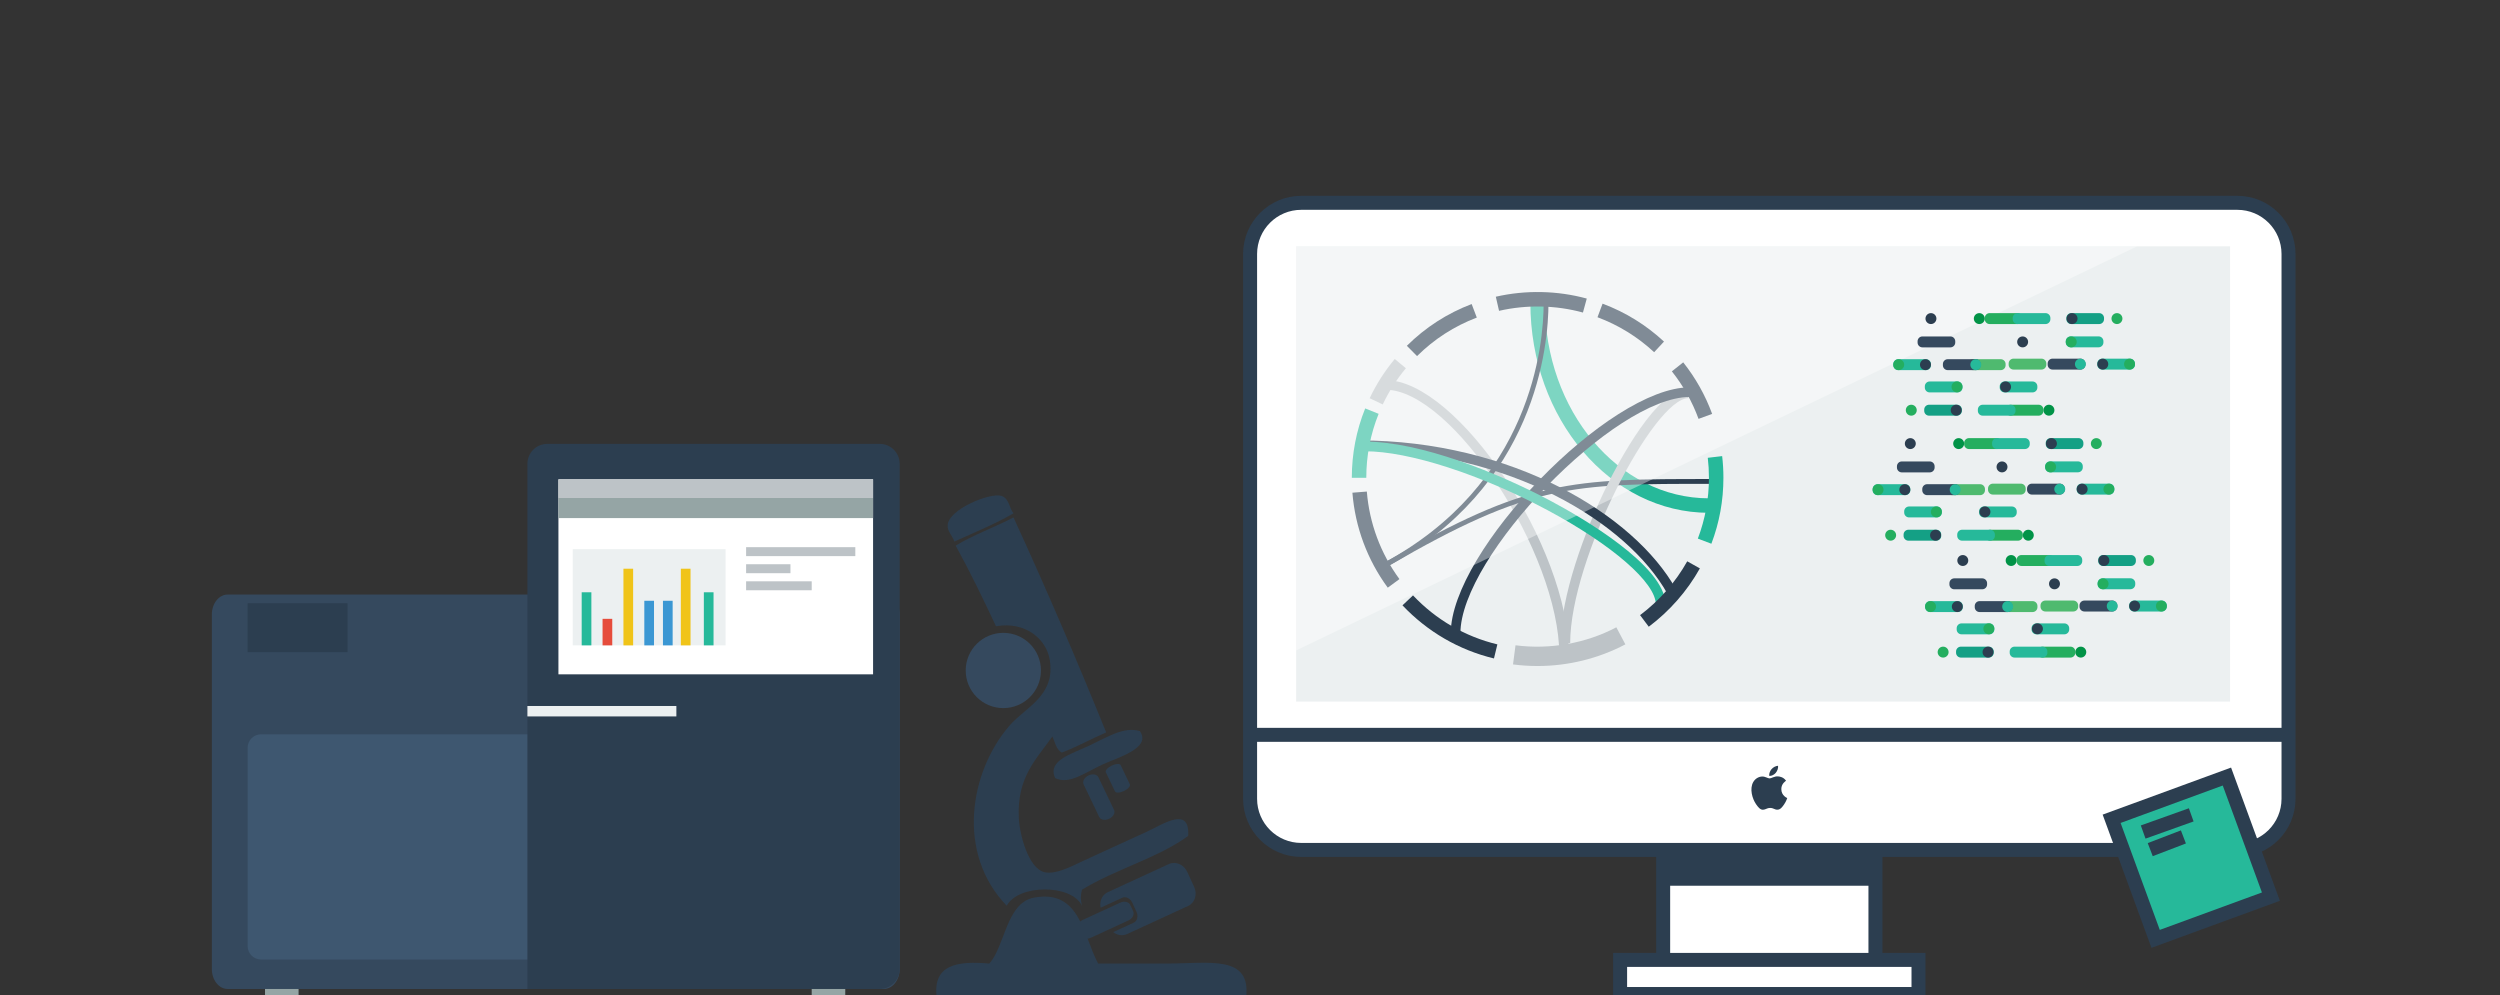 <?xml version="1.0" encoding="iso-8859-1"?>
<!-- Generator: Adobe Illustrator 19.1.0, SVG Export Plug-In . SVG Version: 6.00 Build 0)  -->
<svg version="1.1" id="Layer_1" xmlns="http://www.w3.org/2000/svg" xmlns:xlink="http://www.w3.org/1999/xlink" x="0px" y="0px"
	 viewBox="0 0 357.333 142.246" style="enable-background:new 0 0 357.333 142.246;" xml:space="preserve">
<rect x="0" y="0" width="357.333" height="142.246" fill="#333333" stroke="none"/>
<rect x="237.721" y="118.193" style="fill:#FFFFFF;stroke:#2C3E50;stroke-width:2;stroke-miterlimit:10;" width="30.343" height="21.569"/>
<rect x="238.27" y="118.193" style="fill:#2C3E50;" width="29.246" height="8.408"/>
<path style="fill:#FFFFFF;stroke:#2C3E50;stroke-width:2;stroke-miterlimit:10;" d="M327.106,114.172
	c0,4.038-3.273,7.312-7.312,7.312H185.992c-4.038,0-7.312-3.274-7.312-7.312V36.303c0-4.039,3.273-7.312,7.312-7.312h133.802
	c4.039,0,7.312,3.273,7.312,7.312V114.172z"/>
<rect x="185.261" y="35.206" style="fill:#ECF0F1;" width="133.489" height="65.073"/>
<line style="fill:#FFFFFF;stroke:#2C3E50;stroke-width:2;stroke-miterlimit:10;" x1="178.68" y1="105.033" x2="327.106" y2="105.033"/>
<rect x="231.567" y="137.203" style="fill:#FFFFFF;stroke:#2C3E50;stroke-width:2;stroke-miterlimit:10;" width="42.651" height="4.874"/>
<g>
	<g>
		<path style="fill:#2C3E50;" d="M254.609,112.794c-0.008-0.796,0.65-1.179,0.679-1.197c-0.369-0.54-0.944-0.614-1.149-0.623
			c-0.49-0.05-0.955,0.288-1.204,0.288c-0.248,0-0.631-0.281-1.037-0.272c-0.533,0.007-1.025,0.31-1.3,0.787
			c-0.554,0.963-0.142,2.387,0.398,3.167c0.265,0.382,0.579,0.81,0.992,0.795c0.399-0.015,0.549-0.257,1.03-0.257
			c0.482,0,0.617,0.257,1.037,0.249c0.429-0.008,0.7-0.388,0.962-0.772c0.303-0.443,0.428-0.871,0.436-0.894
			C255.442,114.061,254.616,113.744,254.609,112.794"/>
	</g>
	<path style="fill:#2C3E50;" d="M253.818,110.458c0.219-0.266,0.367-0.635,0.326-1.003c-0.316,0.012-0.699,0.211-0.926,0.476
		c-0.203,0.235-0.382,0.612-0.334,0.972C253.237,110.93,253.598,110.724,253.818,110.458"/>
</g>
<rect x="304.425" y="113.258" transform="matrix(0.939 -0.344 0.344 0.939 -22.994 115.404)" style="fill:#26B99A;stroke:#2C3E50;stroke-width:2;stroke-miterlimit:10;" width="17.548" height="18.279"/>
<line style="fill:none;stroke:#2C3E50;stroke-width:2;stroke-miterlimit:10;" x1="306.33" y1="118.925" x2="313.199" y2="116.47"/>
<line style="fill:none;stroke:#2C3E50;stroke-width:2;stroke-miterlimit:10;" x1="307.34" y1="121.44" x2="312.081" y2="119.624"/>
<path style="fill:#35495E;" d="M128.593,138.507c0,1.574-1.011,2.85-2.257,2.85H32.537c-1.247,0-2.257-1.276-2.257-2.85V87.832
	c0-1.575,1.011-2.85,2.257-2.85h93.798c1.246,0,2.257,1.276,2.257,2.85V138.507z"/>
<path style="fill:#3E5770;" d="M81.863,135.227c0,1.06-0.859,1.918-1.918,1.918H37.314c-1.059,0-1.918-0.859-1.918-1.918v-28.35
	c0-1.06,0.859-1.919,1.918-1.919h42.631c1.059,0,1.918,0.859,1.918,1.919V135.227z"/>
<path style="fill:#2C3E50;" d="M125.742,63.445H78.234c-1.574,0-2.85,1.276-2.85,2.85v53.641v18.572v2.85h2.85h18.571h28.937
	c1.574,0,2.851-1.276,2.851-2.85V66.295C128.593,64.721,127.316,63.445,125.742,63.445z"/>
<rect x="116.02" y="141.358" style="fill:#95A5A5;" width="4.796" height="1.159"/>
<rect x="79.818" y="68.513" style="fill:#FFFFFF;" width="44.973" height="27.871"/>
<rect x="75.383" y="100.909" style="fill:#ECF0F1;" width="21.293" height="1.492"/>
<g>
	<rect x="35.395" y="86.219" style="fill:#2C3E50;" width="14.281" height="7"/>
</g>
<rect x="79.818" y="68.513" style="fill:#BDC3C7;" width="44.973" height="2.662"/>
<rect x="79.818" y="71.175" style="fill:#95A5A5;" width="44.973" height="2.877"/>
<rect x="81.863" y="78.496" style="fill:#ECF0F1;" width="21.848" height="13.748"/>
<rect x="106.644" y="78.208" style="fill:#BDC3C7;" width="15.61" height="1.28"/>
<rect x="106.644" y="80.648" style="fill:#BDC3C7;" width="6.338" height="1.28"/>
<rect x="106.644" y="83.088" style="fill:#BDC3C7;" width="9.376" height="1.28"/>
<rect x="83.142" y="84.656" style="fill:#26B99A;" width="1.385" height="7.588"/>
<rect x="86.126" y="88.451" style="fill:#E64C3C;" width="1.385" height="3.794"/>
<rect x="89.11" y="81.288" style="fill:#F0C419;" width="1.385" height="10.957"/>
<rect x="92.094" y="85.87" style="fill:#3B97D3;" width="1.385" height="6.375"/>
<rect x="94.758" y="85.87" style="fill:#3B97D3;" width="1.385" height="6.375"/>
<rect x="97.316" y="81.288" style="fill:#F0C419;" width="1.385" height="10.957"/>
<rect x="100.603" y="84.656" style="fill:#26B99A;" width="1.385" height="7.588"/>
<g>
	<path style="fill-rule:evenodd;clip-rule:evenodd;fill:#2C3E50;" d="M144.859,73.375c-2.633,1.528-5.587,2.736-8.451,4.033
		c-0.367-1.033-0.985-1.409-0.957-2.305c0.058-2.279,6.056-4.735,7.681-4.226C144.258,71.233,144.236,72.618,144.859,73.375z"/>
	<path style="fill-rule:evenodd;clip-rule:evenodd;fill:#2C3E50;" d="M158.111,104.684c-2.147,0.925-4.107,2.04-6.337,2.883
		c-0.805-0.412-0.966-1.465-1.347-2.305c-2.282,3.236-5.12,5.826-4.8,11.719c0.133,2.449,1.409,7.142,3.652,7.682
		c1.579,0.381,3.849-0.823,5.376-1.536c3.433-1.603,5.444-2.481,9.22-4.227c2.403-1.107,6.221-3.755,5.955,0.577
		c-4.25,3.126-10.298,4.719-15.175,7.684c-0.219,0.794-0.219,1.511,0,2.303c-1.556-3.173-9.172-3.053-10.756,0
		c-7.238-7.472-5.339-19.112,0.383-25.74c2.3-2.659,6.61-4.256,5.761-9.411c-0.491-3.007-3.508-5.53-7.682-4.801
		c-1.817-3.871-3.615-7.6-5.762-11.525c2.548-1.551,5.583-2.615,8.261-4.035C149.478,83.996,153.888,94.25,158.111,104.684z"/>
	<path style="fill-rule:evenodd;clip-rule:evenodd;fill:#2C3E50;" d="M162.916,104.493c1.761,2.451-3.275,3.812-5.378,4.803
		c-2.641,1.242-4.723,2.874-6.726,1.921c-1.115-2.521,2.236-3.403,4.805-4.61C158.38,105.31,160.603,103.829,162.916,104.493z"/>
	<path style="fill-rule:evenodd;clip-rule:evenodd;fill:#2C3E50;" d="M169.446,116.98
		C169.365,116.898,169.572,117.105,169.446,116.98L169.446,116.98z"/>
	<path style="fill-rule:evenodd;clip-rule:evenodd;fill:#2C3E50;" d="M158.689,127.161
		C158.609,127.08,158.816,127.285,158.689,127.161L158.689,127.161z"/>
	<path style="fill-rule:evenodd;clip-rule:evenodd;fill:#2C3E50;" d="M156.961,137.724c2.651,0,6.136,0,9.795,0
		c6.115,0,12.192-1.331,11.336,4.996c-14.728,0-29.456,0-44.181,0c-0.718-4.879,2.929-5.393,7.492-4.996
		c2.246-2.471,2.432-8.652,6.338-9.411C154.375,127.022,154.797,133.706,156.961,137.724z"/>
	<path style="fill-rule:evenodd;clip-rule:evenodd;fill:#2C3E50;" d="M155.808,130.425
		C155.727,130.347,155.933,130.553,155.808,130.425L155.808,130.425z"/>
	<path style="fill-rule:evenodd;clip-rule:evenodd;fill:#2C3E50;" d="M158.539,117.032c-0.586,0.277-1.227,0.162-1.427-0.263
		l-2.228-4.656c-0.204-0.426,0.109-0.998,0.694-1.276l0,0c0.586-0.281,1.224-0.165,1.426,0.262l2.229,4.657
		C159.436,116.179,159.124,116.749,158.539,117.032L158.539,117.032z"/>
	<path style="fill-rule:evenodd;clip-rule:evenodd;fill:#2C3E50;" d="M160.643,113.061c-0.583,0.282-1.154,0.306-1.275,0.059
		l-1.307-2.736c-0.119-0.249,0.259-0.679,0.847-0.958l0,0c0.586-0.279,1.157-0.304,1.275-0.057l1.307,2.737
		C161.608,112.353,161.231,112.783,160.643,113.061L160.643,113.061z"/>
	<circle style="fill-rule:evenodd;clip-rule:evenodd;fill:#35495E;" cx="143.409" cy="95.834" r="5.378"/>
	<path style="fill-rule:evenodd;clip-rule:evenodd;fill:#2C3E50;" d="M170.688,126.78l-0.996-2.164
		c-0.485-1.058-1.662-1.554-2.626-1.112l-8.725,4.016c-0.817,0.376-1.217,1.307-1.025,2.222l3.102-1.426
		c0.501-0.231,1.14,0.09,1.429,0.721l0.594,1.287c0.29,0.628,0.113,1.321-0.386,1.554l-2.937,1.349
		c0.57,0.449,1.321,0.585,1.976,0.282l8.728-4.017C170.786,129.05,171.173,127.834,170.688,126.78z"/>
	<path style="fill-rule:evenodd;clip-rule:evenodd;fill:#2C3E50;" d="M161.974,130.261c0.206,0.452-0.106,1.034-0.698,1.306
		l-5.339,2.462c-0.593,0.271-1.24,0.126-1.445-0.322l-0.425-0.92c-0.205-0.449,0.106-1.032,0.698-1.303l5.344-2.461
		c0.59-0.272,1.235-0.129,1.44,0.321L161.974,130.261z"/>
</g>
<g>
	<path style="fill:#BDC3C7;" d="M224.26,93.646h-1.38c0-14.538-15.318-37.939-24.833-37.939v-1.38
		C208.337,54.328,224.26,78.213,224.26,93.646z"/>
</g>
<g>
	<path style="fill:#26B99A;" d="M244.264,73.297c-14.074,0-25.523-13.461-25.523-30.007h2.069c0,15.405,10.521,27.937,23.453,27.937
		V73.297z"/>
</g>
<g>
	<path style="fill:#2C3E50;" d="M197.864,81.19l-0.323-0.609c21.432-11.378,23.098-31.42,23.098-37.291h0.69
		C221.328,49.258,219.636,69.631,197.864,81.19z"/>
</g>
<g>
	<path style="fill:#2C3E50;" d="M198.565,80.838l-0.346-0.597c20.311-11.776,26.381-11.773,46.373-11.773h0.88v0.69h-0.88
		C224.712,69.15,218.714,69.154,198.565,80.838z"/>
</g>
<g>
	<path style="fill:#BDC3C7;" d="M224.432,91.921h-1.38c0-6.663,3.45-16.039,6.679-22.592c1.594-3.236,7.144-13.795,11.601-13.795
		v1.38C236.421,56.914,224.432,79.885,224.432,91.921z"/>
</g>
<g>
	<path style="fill:#2C3E50;" d="M238.317,84.843c-5.723-10.195-22.697-20.515-44.063-20.515v-1.38
		c21.897,0,39.347,10.674,45.267,21.22L238.317,84.843z"/>
</g>
<g>
	<path style="fill:#2C3E50;" d="M208.739,90.542h-1.38c0-11.837,22.657-35.18,34.145-35.18v1.38
		C230.788,56.741,208.739,79.485,208.739,90.542z"/>
</g>
<g>
	<path style="fill:#26B99A;" d="M238.056,86.403h-1.38c0-3.113-6.232-8.536-15.508-13.496c-9.55-5.106-19.776-8.405-26.053-8.405
		v-1.38c7.874,0,18.957,4.426,26.704,8.568C225.628,73.727,238.056,80.807,238.056,86.403z"/>
</g>
<g>
	<path style="fill:#2C3E50;" d="M226.255,44.672c-3.876-1.061-8.071-1.144-11.991-0.243l-0.463-2.017
		c4.25-0.977,8.796-0.886,13,0.263L226.255,44.672z"/>
</g>
<g>
	<path style="fill:#2C3E50;" d="M202.543,50.896l-1.456-1.47c2.661-2.636,5.777-4.644,9.262-5.968l0.734,1.935
		C207.87,46.614,204.997,48.465,202.543,50.896z"/>
</g>
<g>
	<path style="fill:#BDC3C7;" d="M197.639,57.808l-1.869-0.888c0.955-2.011,2.162-3.898,3.587-5.609l1.59,1.324
		C199.633,54.213,198.52,55.953,197.639,57.808z"/>
</g>
<g>
	<path style="fill:#26B99A;" d="M195.288,68.294h-2.069c0-3.427,0.644-6.764,1.913-9.917l1.92,0.773
		C195.882,62.056,195.288,65.133,195.288,68.294z"/>
</g>
<g>
	<path style="fill:#2C3E50;" d="M198.357,83.998c-2.917-3.972-4.664-8.666-5.054-13.574l2.063-0.164
		c0.36,4.524,1.971,8.852,4.66,12.513L198.357,83.998z"/>
</g>
<g>
	<path style="fill:#2C3E50;" d="M213.538,94.115c-5.002-1.204-9.524-3.83-13.077-7.592l1.505-1.421
		c3.276,3.47,7.445,5.891,12.057,7.002L213.538,94.115z"/>
</g>
<g>
	<path style="fill:#BDC3C7;" d="M219.776,95.196c-1.175,0-2.358-0.076-3.516-0.227l0.356-2.736
		c4.906,0.639,10.047-0.266,14.413-2.571l1.288,2.44C228.482,94.126,224.145,95.196,219.776,95.196z"/>
</g>
<g>
	<path style="fill:#2C3E50;" d="M235.661,89.58l-1.24-1.657c2.742-2.05,5.073-4.71,6.741-7.692l1.807,1.01
		C241.161,84.474,238.633,87.357,235.661,89.58z"/>
</g>
<g>
	<path style="fill:#26B99A;" d="M244.613,77.718l-1.935-0.734c1.052-2.772,1.586-5.696,1.586-8.69c0-0.961-0.056-1.922-0.166-2.859
		l2.056-0.241c0.119,1.017,0.179,2.059,0.179,3.1C246.334,71.54,245.755,74.711,244.613,77.718z"/>
</g>
<g>
	<path style="fill:#2C3E50;" d="M242.778,59.871c-0.899-2.454-2.183-4.74-3.813-6.794l1.621-1.287
		c1.769,2.227,3.16,4.707,4.135,7.369L242.778,59.871z"/>
</g>
<g>
	<path style="fill:#2C3E50;" d="M236.431,50.341c-2.364-2.194-5.088-3.875-8.096-4.998l0.724-1.939
		c3.262,1.218,6.217,3.041,8.78,5.42L236.431,50.341z"/>
</g>
<polygon style="opacity:0.4;fill:#FFFFFF;" points="185.261,35.206 185.261,92.968 305.472,35.206 "/>
<path style="fill:#14A085;" d="M300.736,45.624c0,0.384-0.311,0.695-0.695,0.695h-3.995c-0.384,0-0.695-0.311-0.695-0.695V45.45
	c0-0.384,0.311-0.695,0.695-0.695h3.995c0.384,0,0.695,0.311,0.695,0.695V45.624z"/>
<path style="fill:#26B99A;" d="M300.648,48.948c0,0.384-0.311,0.695-0.695,0.695h-3.995c-0.384,0-0.695-0.311-0.695-0.695v-0.174
	c0-0.384,0.311-0.695,0.695-0.695h3.995c0.384,0,0.695,0.311,0.695,0.695V48.948z"/>
<path style="fill:#26B99A;" d="M305.158,52.131c0,0.384-0.311,0.695-0.695,0.695h-3.996c-0.383,0-0.695-0.311-0.695-0.695v-0.174
	c0-0.384,0.311-0.695,0.695-0.695h3.996c0.384,0,0.695,0.311,0.695,0.695V52.131z"/>
<circle style="fill:#24AE5F;" cx="304.38" cy="52.045" r="0.782"/>
<circle style="fill:#2C3E50;" cx="300.558" cy="52.045" r="0.782"/>
<path style="fill:#4FBA6F;" d="M292.488,52.131c0,0.384-0.311,0.695-0.695,0.695h-3.995c-0.384,0-0.695-0.311-0.695-0.695v-0.174
	c0-0.384,0.311-0.695,0.695-0.695h3.995c0.384,0,0.695,0.311,0.695,0.695V52.131z"/>
<path style="fill:#35495E;" d="M298.065,52.131c0,0.384-0.311,0.695-0.695,0.695h-3.995c-0.384,0-0.695-0.311-0.695-0.695v-0.174
	c0-0.384,0.311-0.695,0.695-0.695h3.995c0.384,0,0.695,0.311,0.695,0.695V52.131z"/>
<circle style="fill:#26B99A;" cx="297.359" cy="52.045" r="0.782"/>
<circle style="fill:#2C3E50;" cx="289.103" cy="48.87" r="0.782"/>
<circle style="fill:#24AE5F;" cx="296.051" cy="48.87" r="0.782"/>
<path style="fill:#24AE5F;" d="M283.689,45.624c0,0.384,0.311,0.695,0.695,0.695h3.995c0.384,0,0.695-0.311,0.695-0.695V45.45
	c0-0.384-0.311-0.695-0.695-0.695h-3.995c-0.384,0-0.695,0.311-0.695,0.695V45.624z"/>
<path style="fill:#26B99A;" d="M287.684,45.624c0,0.384,0.311,0.695,0.695,0.695h3.995c0.384,0,0.695-0.311,0.695-0.695V45.45
	c0-0.384-0.311-0.695-0.695-0.695h-3.995c-0.384,0-0.695,0.311-0.695,0.695V45.624z"/>
<circle style="fill:#019347;" cx="282.907" cy="45.537" r="0.782"/>
<circle style="fill:#2C3E50;" cx="296.167" cy="45.537" r="0.782"/>
<circle style="fill:#24AE5F;" cx="302.584" cy="45.537" r="0.782"/>
<path style="fill:#26B99A;" d="M285.822,55.22c0-0.384,0.311-0.695,0.695-0.695h3.995c0.383,0,0.695,0.311,0.695,0.695v0.174
	c0,0.384-0.311,0.695-0.695,0.695h-3.995c-0.384,0-0.695-0.311-0.695-0.695V55.22z"/>
<path style="fill:#14A085;" d="M275.033,58.544c0-0.384,0.311-0.695,0.695-0.695h3.995c0.384,0,0.695,0.311,0.695,0.695v0.174
	c0,0.384-0.311,0.695-0.695,0.695h-3.995c-0.384,0-0.695-0.311-0.695-0.695V58.544z"/>
<path style="fill:#26B99A;" d="M275.121,55.22c0-0.384,0.311-0.695,0.695-0.695h3.995c0.384,0,0.695,0.311,0.695,0.695v0.174
	c0,0.384-0.311,0.695-0.695,0.695h-3.995c-0.384,0-0.695-0.311-0.695-0.695V55.22z"/>
<path style="fill:#26B99A;" d="M270.611,52.036c0-0.384,0.311-0.695,0.695-0.695h3.996c0.383,0,0.695,0.311,0.695,0.695v0.174
	c0,0.384-0.311,0.695-0.695,0.695h-3.996c-0.384,0-0.695-0.311-0.695-0.695V52.036z"/>
<circle style="fill:#24AE5F;" cx="271.389" cy="52.123" r="0.782"/>
<circle style="fill:#2C3E50;" cx="275.211" cy="52.123" r="0.782"/>
<path style="fill:#4FBA6F;" d="M281.281,52.036c0-0.384,0.311-0.695,0.695-0.695h3.995c0.384,0,0.695,0.311,0.695,0.695v0.174
	c0,0.384-0.311,0.695-0.695,0.695h-3.995c-0.384,0-0.695-0.311-0.695-0.695V52.036z"/>
<path style="fill:#35495E;" d="M277.704,52.036c0-0.384,0.311-0.695,0.695-0.695h3.995c0.384,0,0.695,0.311,0.695,0.695v0.174
	c0,0.384-0.311,0.695-0.695,0.695h-3.995c-0.384,0-0.695-0.311-0.695-0.695V52.036z"/>
<circle style="fill:#26B99A;" cx="282.41" cy="52.123" r="0.782"/>
<circle style="fill:#2C3E50;" cx="286.666" cy="55.297" r="0.782"/>
<circle style="fill:#24AE5F;" cx="279.717" cy="55.297" r="0.782"/>
<path style="fill:#24AE5F;" d="M292.08,58.544c0-0.384-0.311-0.695-0.695-0.695h-3.995c-0.384,0-0.695,0.311-0.695,0.695v0.174
	c0,0.384,0.311,0.695,0.695,0.695h3.995c0.384,0,0.695-0.311,0.695-0.695V58.544z"/>
<path style="fill:#26B99A;" d="M288.085,58.544c0-0.384-0.311-0.695-0.695-0.695h-3.995c-0.384,0-0.695,0.311-0.695,0.695v0.174
	c0,0.384,0.311,0.695,0.695,0.695h3.995c0.384,0,0.695-0.311,0.695-0.695V58.544z"/>
<circle style="fill:#019347;" cx="292.862" cy="58.631" r="0.782"/>
<circle style="fill:#2C3E50;" cx="279.602" cy="58.631" r="0.782"/>
<circle style="fill:#24AE5F;" cx="273.185" cy="58.631" r="0.782"/>
<circle style="fill:#2C3E50;" cx="275.996" cy="45.537" r="0.782"/>
<path style="fill:#35495E;" d="M279.47,48.957c0,0.384-0.311,0.695-0.695,0.695h-3.995c-0.384,0-0.695-0.311-0.695-0.695v-0.174
	c0-0.384,0.311-0.695,0.695-0.695h3.995c0.384,0,0.695,0.311,0.695,0.695V48.957z"/>
<path style="fill:#14A085;" d="M297.787,63.491c0,0.384-0.311,0.695-0.695,0.695h-3.995c-0.384,0-0.695-0.311-0.695-0.695v-0.174
	c0-0.384,0.311-0.695,0.695-0.695h3.995c0.384,0,0.695,0.311,0.695,0.695V63.491z"/>
<path style="fill:#26B99A;" d="M297.699,66.815c0,0.384-0.311,0.695-0.695,0.695h-3.995c-0.384,0-0.695-0.311-0.695-0.695v-0.174
	c0-0.384,0.311-0.695,0.695-0.695h3.995c0.384,0,0.695,0.311,0.695,0.695V66.815z"/>
<path style="fill:#26B99A;" d="M302.21,69.999c0,0.384-0.311,0.695-0.695,0.695h-3.996c-0.383,0-0.695-0.311-0.695-0.695v-0.174
	c0-0.384,0.311-0.695,0.695-0.695h3.996c0.384,0,0.695,0.311,0.695,0.695V69.999z"/>
<circle style="fill:#24AE5F;" cx="301.431" cy="69.913" r="0.782"/>
<circle style="fill:#2C3E50;" cx="297.609" cy="69.913" r="0.782"/>
<path style="fill:#4FBA6F;" d="M289.539,69.999c0,0.384-0.311,0.695-0.695,0.695h-3.995c-0.384,0-0.695-0.311-0.695-0.695v-0.174
	c0-0.384,0.311-0.695,0.695-0.695h3.995c0.384,0,0.695,0.311,0.695,0.695V69.999z"/>
<path style="fill:#35495E;" d="M295.116,69.999c0,0.384-0.311,0.695-0.695,0.695h-3.995c-0.384,0-0.695-0.311-0.695-0.695v-0.174
	c0-0.384,0.311-0.695,0.695-0.695h3.995c0.384,0,0.695,0.311,0.695,0.695V69.999z"/>
<circle style="fill:#26B99A;" cx="294.41" cy="69.913" r="0.782"/>
<circle style="fill:#2C3E50;" cx="286.154" cy="66.738" r="0.782"/>
<circle style="fill:#24AE5F;" cx="293.103" cy="66.738" r="0.782"/>
<path style="fill:#24AE5F;" d="M280.74,63.491c0,0.384,0.311,0.695,0.695,0.695h3.995c0.384,0,0.695-0.311,0.695-0.695v-0.174
	c0-0.384-0.311-0.695-0.695-0.695h-3.995c-0.384,0-0.695,0.311-0.695,0.695V63.491z"/>
<path style="fill:#26B99A;" d="M284.735,63.491c0,0.384,0.311,0.695,0.695,0.695h3.995c0.384,0,0.695-0.311,0.695-0.695v-0.174
	c0-0.384-0.311-0.695-0.695-0.695h-3.995c-0.384,0-0.695,0.311-0.695,0.695V63.491z"/>
<circle style="fill:#019347;" cx="279.958" cy="63.405" r="0.782"/>
<circle style="fill:#2C3E50;" cx="293.218" cy="63.405" r="0.782"/>
<circle style="fill:#24AE5F;" cx="299.635" cy="63.405" r="0.782"/>
<path style="fill:#26B99A;" d="M282.874,73.088c0-0.384,0.311-0.695,0.695-0.695h3.995c0.383,0,0.695,0.311,0.695,0.695v0.174
	c0,0.384-0.311,0.695-0.695,0.695h-3.995c-0.384,0-0.695-0.311-0.695-0.695V73.088z"/>
<path style="fill:#14A085;" d="M272.084,76.412c0-0.384,0.311-0.695,0.695-0.695h3.995c0.384,0,0.695,0.311,0.695,0.695v0.174
	c0,0.384-0.311,0.695-0.695,0.695h-3.995c-0.384,0-0.695-0.311-0.695-0.695V76.412z"/>
<path style="fill:#26B99A;" d="M272.173,73.088c0-0.384,0.311-0.695,0.695-0.695h3.995c0.384,0,0.695,0.311,0.695,0.695v0.174
	c0,0.384-0.311,0.695-0.695,0.695h-3.995c-0.384,0-0.695-0.311-0.695-0.695V73.088z"/>
<path style="fill:#26B99A;" d="M267.662,69.904c0-0.384,0.311-0.695,0.695-0.695h3.996c0.383,0,0.695,0.311,0.695,0.695v0.174
	c0,0.384-0.311,0.695-0.695,0.695h-3.996c-0.384,0-0.695-0.311-0.695-0.695V69.904z"/>
<circle style="fill:#24AE5F;" cx="268.44" cy="69.991" r="0.782"/>
<circle style="fill:#2C3E50;" cx="272.262" cy="69.991" r="0.782"/>
<path style="fill:#4FBA6F;" d="M278.332,69.904c0-0.384,0.311-0.695,0.695-0.695h3.995c0.384,0,0.695,0.311,0.695,0.695v0.174
	c0,0.384-0.311,0.695-0.695,0.695h-3.995c-0.384,0-0.695-0.311-0.695-0.695V69.904z"/>
<path style="fill:#35495E;" d="M274.755,69.904c0-0.384,0.311-0.695,0.695-0.695h3.995c0.384,0,0.695,0.311,0.695,0.695v0.174
	c0,0.384-0.311,0.695-0.695,0.695h-3.995c-0.384,0-0.695-0.311-0.695-0.695V69.904z"/>
<circle style="fill:#26B99A;" cx="279.461" cy="69.991" r="0.782"/>
<circle style="fill:#2C3E50;" cx="283.717" cy="73.165" r="0.782"/>
<circle style="fill:#24AE5F;" cx="276.769" cy="73.165" r="0.782"/>
<path style="fill:#24AE5F;" d="M289.132,76.412c0-0.384-0.311-0.695-0.695-0.695h-3.995c-0.384,0-0.695,0.311-0.695,0.695v0.174
	c0,0.384,0.311,0.695,0.695,0.695h3.995c0.384,0,0.695-0.311,0.695-0.695V76.412z"/>
<path style="fill:#26B99A;" d="M285.136,76.412c0-0.384-0.311-0.695-0.695-0.695h-3.995c-0.384,0-0.695,0.311-0.695,0.695v0.174
	c0,0.384,0.311,0.695,0.695,0.695h3.995c0.384,0,0.695-0.311,0.695-0.695V76.412z"/>
<circle style="fill:#019347;" cx="289.913" cy="76.499" r="0.782"/>
<circle style="fill:#2C3E50;" cx="276.654" cy="76.499" r="0.782"/>
<circle style="fill:#24AE5F;" cx="270.236" cy="76.499" r="0.782"/>
<circle style="fill:#2C3E50;" cx="273.047" cy="63.405" r="0.782"/>
<path style="fill:#35495E;" d="M276.521,66.825c0,0.384-0.311,0.695-0.695,0.695h-3.995c-0.384,0-0.695-0.311-0.695-0.695v-0.174
	c0-0.384,0.311-0.695,0.695-0.695h3.995c0.384,0,0.695,0.311,0.695,0.695V66.825z"/>
<path style="fill:#14A085;" d="M305.288,80.202c0,0.384-0.311,0.695-0.695,0.695h-3.995c-0.384,0-0.695-0.311-0.695-0.695v-0.174
	c0-0.384,0.311-0.695,0.695-0.695h3.995c0.384,0,0.695,0.311,0.695,0.695V80.202z"/>
<path style="fill:#26B99A;" d="M305.2,83.526c0,0.384-0.311,0.695-0.695,0.695h-3.995c-0.384,0-0.695-0.311-0.695-0.695v-0.174
	c0-0.384,0.311-0.695,0.695-0.695h3.995c0.384,0,0.695,0.311,0.695,0.695V83.526z"/>
<path style="fill:#26B99A;" d="M309.71,86.709c0,0.384-0.311,0.695-0.695,0.695h-3.996c-0.383,0-0.695-0.311-0.695-0.695v-0.174
	c0-0.384,0.311-0.695,0.695-0.695h3.996c0.384,0,0.695,0.311,0.695,0.695V86.709z"/>
<circle style="fill:#24AE5F;" cx="308.932" cy="86.623" r="0.782"/>
<circle style="fill:#2C3E50;" cx="305.11" cy="86.623" r="0.782"/>
<path style="fill:#4FBA6F;" d="M297.04,86.709c0,0.384-0.311,0.695-0.695,0.695h-3.995c-0.384,0-0.695-0.311-0.695-0.695v-0.174
	c0-0.384,0.311-0.695,0.695-0.695h3.995c0.384,0,0.695,0.311,0.695,0.695V86.709z"/>
<path style="fill:#35495E;" d="M302.617,86.709c0,0.384-0.311,0.695-0.695,0.695h-3.995c-0.384,0-0.695-0.311-0.695-0.695v-0.174
	c0-0.384,0.311-0.695,0.695-0.695h3.995c0.384,0,0.695,0.311,0.695,0.695V86.709z"/>
<circle style="fill:#26B99A;" cx="301.911" cy="86.623" r="0.782"/>
<circle style="fill:#2C3E50;" cx="293.655" cy="83.448" r="0.782"/>
<circle style="fill:#24AE5F;" cx="300.603" cy="83.448" r="0.782"/>
<path style="fill:#24AE5F;" d="M288.241,80.202c0,0.384,0.311,0.695,0.695,0.695h3.995c0.384,0,0.695-0.311,0.695-0.695v-0.174
	c0-0.384-0.311-0.695-0.695-0.695h-3.995c-0.384,0-0.695,0.311-0.695,0.695V80.202z"/>
<path style="fill:#26B99A;" d="M292.236,80.202c0,0.384,0.311,0.695,0.695,0.695h3.995c0.384,0,0.695-0.311,0.695-0.695v-0.174
	c0-0.384-0.311-0.695-0.695-0.695h-3.995c-0.384,0-0.695,0.311-0.695,0.695V80.202z"/>
<circle style="fill:#019347;" cx="287.459" cy="80.115" r="0.782"/>
<circle style="fill:#2C3E50;" cx="300.719" cy="80.115" r="0.782"/>
<circle style="fill:#24AE5F;" cx="307.136" cy="80.115" r="0.782"/>
<path style="fill:#26B99A;" d="M290.374,89.798c0-0.384,0.311-0.695,0.695-0.695h3.995c0.383,0,0.695,0.311,0.695,0.695v0.174
	c0,0.384-0.311,0.695-0.695,0.695h-3.995c-0.384,0-0.695-0.311-0.695-0.695V89.798z"/>
<path style="fill:#14A085;" d="M279.585,93.122c0-0.384,0.311-0.695,0.695-0.695h3.995c0.384,0,0.695,0.311,0.695,0.695v0.174
	c0,0.384-0.311,0.695-0.695,0.695h-3.995c-0.384,0-0.695-0.311-0.695-0.695V93.122z"/>
<path style="fill:#26B99A;" d="M279.673,89.798c0-0.384,0.311-0.695,0.695-0.695h3.995c0.384,0,0.695,0.311,0.695,0.695v0.174
	c0,0.384-0.311,0.695-0.695,0.695h-3.995c-0.384,0-0.695-0.311-0.695-0.695V89.798z"/>
<path style="fill:#26B99A;" d="M275.163,86.614c0-0.384,0.311-0.695,0.695-0.695h3.996c0.383,0,0.695,0.311,0.695,0.695v0.174
	c0,0.384-0.311,0.695-0.695,0.695h-3.996c-0.384,0-0.695-0.311-0.695-0.695V86.614z"/>
<circle style="fill:#24AE5F;" cx="275.941" cy="86.701" r="0.782"/>
<circle style="fill:#2C3E50;" cx="279.763" cy="86.701" r="0.782"/>
<path style="fill:#4FBA6F;" d="M285.833,86.614c0-0.384,0.311-0.695,0.695-0.695h3.995c0.384,0,0.695,0.311,0.695,0.695v0.174
	c0,0.384-0.311,0.695-0.695,0.695h-3.995c-0.384,0-0.695-0.311-0.695-0.695V86.614z"/>
<path style="fill:#35495E;" d="M282.256,86.614c0-0.384,0.311-0.695,0.695-0.695h3.995c0.384,0,0.695,0.311,0.695,0.695v0.174
	c0,0.384-0.311,0.695-0.695,0.695h-3.995c-0.384,0-0.695-0.311-0.695-0.695V86.614z"/>
<circle style="fill:#26B99A;" cx="286.962" cy="86.701" r="0.782"/>
<circle style="fill:#2C3E50;" cx="291.218" cy="89.876" r="0.782"/>
<circle style="fill:#24AE5F;" cx="284.27" cy="89.876" r="0.782"/>
<path style="fill:#24AE5F;" d="M296.632,93.122c0-0.384-0.311-0.695-0.695-0.695h-3.995c-0.384,0-0.695,0.311-0.695,0.695v0.174
	c0,0.384,0.311,0.695,0.695,0.695h3.995c0.384,0,0.695-0.311,0.695-0.695V93.122z"/>
<path style="fill:#26B99A;" d="M292.637,93.122c0-0.384-0.311-0.695-0.695-0.695h-3.995c-0.384,0-0.695,0.311-0.695,0.695v0.174
	c0,0.384,0.311,0.695,0.695,0.695h3.995c0.384,0,0.695-0.311,0.695-0.695V93.122z"/>
<circle style="fill:#019347;" cx="297.414" cy="93.209" r="0.782"/>
<circle style="fill:#2C3E50;" cx="284.154" cy="93.209" r="0.782"/>
<circle style="fill:#24AE5F;" cx="277.737" cy="93.209" r="0.782"/>
<circle style="fill:#2C3E50;" cx="280.548" cy="80.115" r="0.782"/>
<path style="fill:#35495E;" d="M284.022,83.535c0,0.384-0.311,0.695-0.695,0.695h-3.995c-0.384,0-0.695-0.311-0.695-0.695v-0.174
	c0-0.384,0.311-0.695,0.695-0.695h3.995c0.384,0,0.695,0.311,0.695,0.695V83.535z"/>
<rect x="37.88" y="141.358" style="fill:#95A5A5;" width="4.796" height="1.159"/>
</svg>
